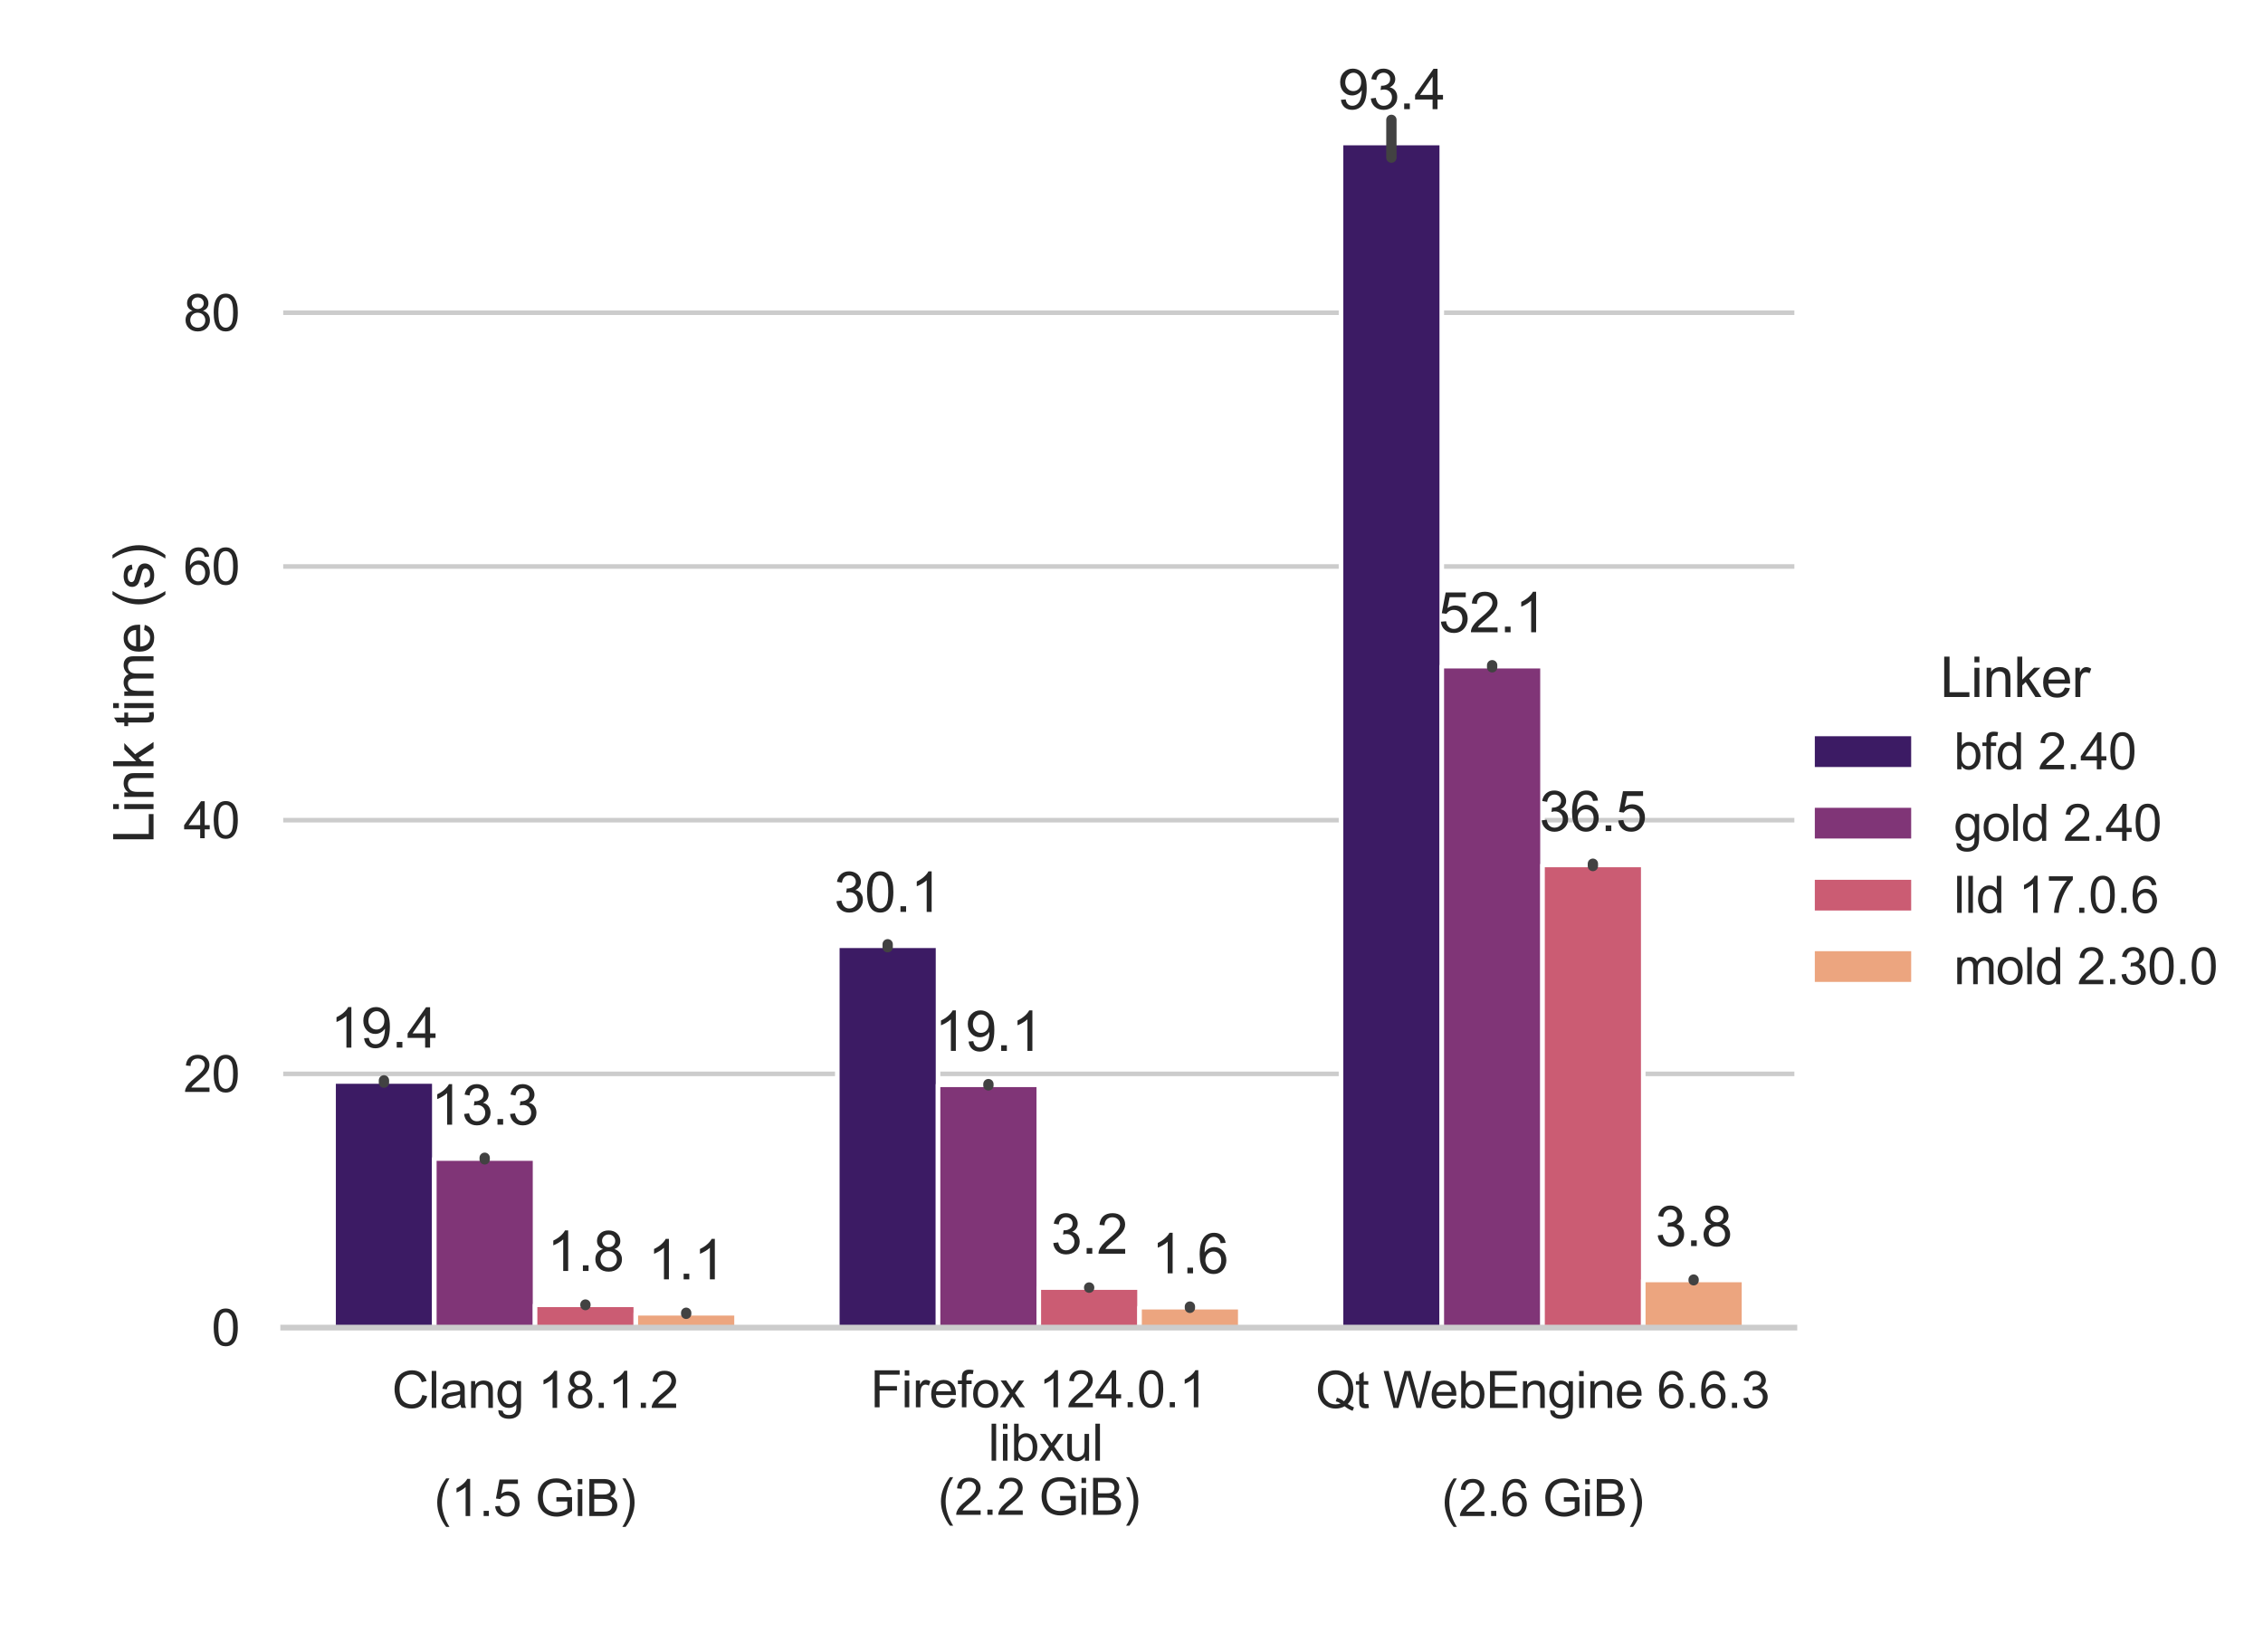<?xml version="1.0" encoding="utf-8" standalone="no"?>
<!DOCTYPE svg PUBLIC "-//W3C//DTD SVG 1.1//EN"
  "http://www.w3.org/Graphics/SVG/1.1/DTD/svg11.dtd">
<svg xmlns:xlink="http://www.w3.org/1999/xlink" width="493.2pt" height="360pt" viewBox="0 0 493.2 360" xmlns="http://www.w3.org/2000/svg" version="1.1">
 <defs>
  <style type="text/css">*{stroke-linejoin: round; stroke-linecap: butt}</style>
 </defs>
 <g id="figure_1">
  <g id="patch_1">
   <path d="M 0 360 
L 493.2 360 
L 493.2 0 
L 0 0 
z
" style="fill: #ffffff"/>
  </g>
  <g id="axes_1">
   <g id="patch_2">
    <path d="M 61.72 289.332 
L 391.068 289.332 
L 391.068 12.96 
L 61.72 12.96 
z
" style="fill: #ffffff"/>
   </g>
   <g id="matplotlib.axis_1">
    <g id="xtick_1">
     <g id="text_1">
      <!-- Clang 18.1.2 -->
      <g style="fill: #262626" transform="translate(85.424 306.84) scale(0.11 -0.11)">
       <defs>
        <path id="ArialMT-43" d="M 3763 1606 
L 4369 1453 
Q 4178 706 3683 314 
Q 3188 -78 2472 -78 
Q 1731 -78 1267 223 
Q 803 525 561 1097 
Q 319 1669 319 2325 
Q 319 3041 592 3573 
Q 866 4106 1370 4382 
Q 1875 4659 2481 4659 
Q 3169 4659 3637 4309 
Q 4106 3959 4291 3325 
L 3694 3184 
Q 3534 3684 3231 3912 
Q 2928 4141 2469 4141 
Q 1941 4141 1586 3887 
Q 1231 3634 1087 3207 
Q 944 2781 944 2328 
Q 944 1744 1114 1308 
Q 1284 872 1643 656 
Q 2003 441 2422 441 
Q 2931 441 3284 734 
Q 3638 1028 3763 1606 
z
" transform="scale(0.016)"/>
        <path id="ArialMT-6c" d="M 409 0 
L 409 4581 
L 972 4581 
L 972 0 
L 409 0 
z
" transform="scale(0.016)"/>
        <path id="ArialMT-61" d="M 2588 409 
Q 2275 144 1986 34 
Q 1697 -75 1366 -75 
Q 819 -75 525 192 
Q 231 459 231 875 
Q 231 1119 342 1320 
Q 453 1522 633 1644 
Q 813 1766 1038 1828 
Q 1203 1872 1538 1913 
Q 2219 1994 2541 2106 
Q 2544 2222 2544 2253 
Q 2544 2597 2384 2738 
Q 2169 2928 1744 2928 
Q 1347 2928 1158 2789 
Q 969 2650 878 2297 
L 328 2372 
Q 403 2725 575 2942 
Q 747 3159 1072 3276 
Q 1397 3394 1825 3394 
Q 2250 3394 2515 3294 
Q 2781 3194 2906 3042 
Q 3031 2891 3081 2659 
Q 3109 2516 3109 2141 
L 3109 1391 
Q 3109 606 3145 398 
Q 3181 191 3288 0 
L 2700 0 
Q 2613 175 2588 409 
z
M 2541 1666 
Q 2234 1541 1622 1453 
Q 1275 1403 1131 1340 
Q 988 1278 909 1158 
Q 831 1038 831 891 
Q 831 666 1001 516 
Q 1172 366 1500 366 
Q 1825 366 2078 508 
Q 2331 650 2450 897 
Q 2541 1088 2541 1459 
L 2541 1666 
z
" transform="scale(0.016)"/>
        <path id="ArialMT-6e" d="M 422 0 
L 422 3319 
L 928 3319 
L 928 2847 
Q 1294 3394 1984 3394 
Q 2284 3394 2536 3286 
Q 2788 3178 2913 3003 
Q 3038 2828 3088 2588 
Q 3119 2431 3119 2041 
L 3119 0 
L 2556 0 
L 2556 2019 
Q 2556 2363 2490 2533 
Q 2425 2703 2258 2804 
Q 2091 2906 1866 2906 
Q 1506 2906 1245 2678 
Q 984 2450 984 1813 
L 984 0 
L 422 0 
z
" transform="scale(0.016)"/>
        <path id="ArialMT-67" d="M 319 -275 
L 866 -356 
Q 900 -609 1056 -725 
Q 1266 -881 1628 -881 
Q 2019 -881 2231 -725 
Q 2444 -569 2519 -288 
Q 2563 -116 2559 434 
Q 2191 0 1641 0 
Q 956 0 581 494 
Q 206 988 206 1678 
Q 206 2153 378 2554 
Q 550 2956 876 3175 
Q 1203 3394 1644 3394 
Q 2231 3394 2613 2919 
L 2613 3319 
L 3131 3319 
L 3131 450 
Q 3131 -325 2973 -648 
Q 2816 -972 2473 -1159 
Q 2131 -1347 1631 -1347 
Q 1038 -1347 672 -1080 
Q 306 -813 319 -275 
z
M 784 1719 
Q 784 1066 1043 766 
Q 1303 466 1694 466 
Q 2081 466 2343 764 
Q 2606 1063 2606 1700 
Q 2606 2309 2336 2618 
Q 2066 2928 1684 2928 
Q 1309 2928 1046 2623 
Q 784 2319 784 1719 
z
" transform="scale(0.016)"/>
        <path id="ArialMT-20" transform="scale(0.016)"/>
        <path id="ArialMT-31" d="M 2384 0 
L 1822 0 
L 1822 3584 
Q 1619 3391 1289 3197 
Q 959 3003 697 2906 
L 697 3450 
Q 1169 3672 1522 3987 
Q 1875 4303 2022 4600 
L 2384 4600 
L 2384 0 
z
" transform="scale(0.016)"/>
        <path id="ArialMT-38" d="M 1131 2484 
Q 781 2613 612 2850 
Q 444 3088 444 3419 
Q 444 3919 803 4259 
Q 1163 4600 1759 4600 
Q 2359 4600 2725 4251 
Q 3091 3903 3091 3403 
Q 3091 3084 2923 2848 
Q 2756 2613 2416 2484 
Q 2838 2347 3058 2040 
Q 3278 1734 3278 1309 
Q 3278 722 2862 322 
Q 2447 -78 1769 -78 
Q 1091 -78 675 323 
Q 259 725 259 1325 
Q 259 1772 486 2073 
Q 713 2375 1131 2484 
z
M 1019 3438 
Q 1019 3113 1228 2906 
Q 1438 2700 1772 2700 
Q 2097 2700 2305 2904 
Q 2513 3109 2513 3406 
Q 2513 3716 2298 3927 
Q 2084 4138 1766 4138 
Q 1444 4138 1231 3931 
Q 1019 3725 1019 3438 
z
M 838 1322 
Q 838 1081 952 856 
Q 1066 631 1291 507 
Q 1516 384 1775 384 
Q 2178 384 2440 643 
Q 2703 903 2703 1303 
Q 2703 1709 2433 1975 
Q 2163 2241 1756 2241 
Q 1359 2241 1098 1978 
Q 838 1716 838 1322 
z
" transform="scale(0.016)"/>
        <path id="ArialMT-2e" d="M 581 0 
L 581 641 
L 1222 641 
L 1222 0 
L 581 0 
z
" transform="scale(0.016)"/>
        <path id="ArialMT-32" d="M 3222 541 
L 3222 0 
L 194 0 
Q 188 203 259 391 
Q 375 700 629 1000 
Q 884 1300 1366 1694 
Q 2113 2306 2375 2664 
Q 2638 3022 2638 3341 
Q 2638 3675 2398 3904 
Q 2159 4134 1775 4134 
Q 1369 4134 1125 3890 
Q 881 3647 878 3216 
L 300 3275 
Q 359 3922 746 4261 
Q 1134 4600 1788 4600 
Q 2447 4600 2831 4234 
Q 3216 3869 3216 3328 
Q 3216 3053 3103 2787 
Q 2991 2522 2730 2228 
Q 2469 1934 1863 1422 
Q 1356 997 1212 845 
Q 1069 694 975 541 
L 3222 541 
z
" transform="scale(0.016)"/>
       </defs>
       <use xlink:href="#ArialMT-43"/>
       <use xlink:href="#ArialMT-6c" x="72.217"/>
       <use xlink:href="#ArialMT-61" x="94.434"/>
       <use xlink:href="#ArialMT-6e" x="150.049"/>
       <use xlink:href="#ArialMT-67" x="205.664"/>
       <use xlink:href="#ArialMT-20" x="261.279"/>
       <use xlink:href="#ArialMT-31" x="289.062"/>
       <use xlink:href="#ArialMT-38" x="344.678"/>
       <use xlink:href="#ArialMT-2e" x="400.293"/>
       <use xlink:href="#ArialMT-31" x="428.076"/>
       <use xlink:href="#ArialMT-2e" x="483.691"/>
       <use xlink:href="#ArialMT-32" x="511.475"/>
      </g>
      <!--  -->
      <g style="fill: #262626" transform="translate(116.611 318.603) scale(0.11 -0.11)"/>
      <!-- (1.5 GiB) -->
      <g style="fill: #262626" transform="translate(94.607 330.399) scale(0.11 -0.11)">
       <defs>
        <path id="ArialMT-28" d="M 1497 -1347 
Q 1031 -759 709 28 
Q 388 816 388 1659 
Q 388 2403 628 3084 
Q 909 3875 1497 4659 
L 1900 4659 
Q 1522 4009 1400 3731 
Q 1209 3300 1100 2831 
Q 966 2247 966 1656 
Q 966 153 1900 -1347 
L 1497 -1347 
z
" transform="scale(0.016)"/>
        <path id="ArialMT-35" d="M 266 1200 
L 856 1250 
Q 922 819 1161 601 
Q 1400 384 1738 384 
Q 2144 384 2425 690 
Q 2706 997 2706 1503 
Q 2706 1984 2436 2262 
Q 2166 2541 1728 2541 
Q 1456 2541 1237 2417 
Q 1019 2294 894 2097 
L 366 2166 
L 809 4519 
L 3088 4519 
L 3088 3981 
L 1259 3981 
L 1013 2750 
Q 1425 3038 1878 3038 
Q 2478 3038 2890 2622 
Q 3303 2206 3303 1553 
Q 3303 931 2941 478 
Q 2500 -78 1738 -78 
Q 1113 -78 717 272 
Q 322 622 266 1200 
z
" transform="scale(0.016)"/>
        <path id="ArialMT-47" d="M 2638 1797 
L 2638 2334 
L 4578 2338 
L 4578 638 
Q 4131 281 3656 101 
Q 3181 -78 2681 -78 
Q 2006 -78 1454 211 
Q 903 500 622 1047 
Q 341 1594 341 2269 
Q 341 2938 620 3517 
Q 900 4097 1425 4378 
Q 1950 4659 2634 4659 
Q 3131 4659 3532 4498 
Q 3934 4338 4162 4050 
Q 4391 3763 4509 3300 
L 3963 3150 
Q 3859 3500 3706 3700 
Q 3553 3900 3268 4020 
Q 2984 4141 2638 4141 
Q 2222 4141 1919 4014 
Q 1616 3888 1430 3681 
Q 1244 3475 1141 3228 
Q 966 2803 966 2306 
Q 966 1694 1177 1281 
Q 1388 869 1791 669 
Q 2194 469 2647 469 
Q 3041 469 3416 620 
Q 3791 772 3984 944 
L 3984 1797 
L 2638 1797 
z
" transform="scale(0.016)"/>
        <path id="ArialMT-69" d="M 425 3934 
L 425 4581 
L 988 4581 
L 988 3934 
L 425 3934 
z
M 425 0 
L 425 3319 
L 988 3319 
L 988 0 
L 425 0 
z
" transform="scale(0.016)"/>
        <path id="ArialMT-42" d="M 469 0 
L 469 4581 
L 2188 4581 
Q 2713 4581 3030 4442 
Q 3347 4303 3526 4014 
Q 3706 3725 3706 3409 
Q 3706 3116 3547 2856 
Q 3388 2597 3066 2438 
Q 3481 2316 3704 2022 
Q 3928 1728 3928 1328 
Q 3928 1006 3792 729 
Q 3656 453 3456 303 
Q 3256 153 2954 76 
Q 2653 0 2216 0 
L 469 0 
z
M 1075 2656 
L 2066 2656 
Q 2469 2656 2644 2709 
Q 2875 2778 2992 2937 
Q 3109 3097 3109 3338 
Q 3109 3566 3000 3739 
Q 2891 3913 2687 3977 
Q 2484 4041 1991 4041 
L 1075 4041 
L 1075 2656 
z
M 1075 541 
L 2216 541 
Q 2509 541 2628 563 
Q 2838 600 2978 687 
Q 3119 775 3209 942 
Q 3300 1109 3300 1328 
Q 3300 1584 3169 1773 
Q 3038 1963 2805 2039 
Q 2572 2116 2134 2116 
L 1075 2116 
L 1075 541 
z
" transform="scale(0.016)"/>
        <path id="ArialMT-29" d="M 791 -1347 
L 388 -1347 
Q 1322 153 1322 1656 
Q 1322 2244 1188 2822 
Q 1081 3291 891 3722 
Q 769 4003 388 4659 
L 791 4659 
Q 1378 3875 1659 3084 
Q 1900 2403 1900 1659 
Q 1900 816 1576 28 
Q 1253 -759 791 -1347 
z
" transform="scale(0.016)"/>
       </defs>
       <use xlink:href="#ArialMT-28"/>
       <use xlink:href="#ArialMT-31" x="33.301"/>
       <use xlink:href="#ArialMT-2e" x="88.916"/>
       <use xlink:href="#ArialMT-35" x="116.699"/>
       <use xlink:href="#ArialMT-20" x="172.314"/>
       <use xlink:href="#ArialMT-47" x="200.098"/>
       <use xlink:href="#ArialMT-69" x="277.881"/>
       <use xlink:href="#ArialMT-42" x="300.098"/>
       <use xlink:href="#ArialMT-29" x="366.797"/>
      </g>
     </g>
    </g>
    <g id="xtick_2">
     <g id="text_2">
      <!-- Firefox 124.0.1 -->
      <g style="fill: #262626" transform="translate(189.71 306.706) scale(0.11 -0.11)">
       <defs>
        <path id="ArialMT-46" d="M 525 0 
L 525 4581 
L 3616 4581 
L 3616 4041 
L 1131 4041 
L 1131 2622 
L 3281 2622 
L 3281 2081 
L 1131 2081 
L 1131 0 
L 525 0 
z
" transform="scale(0.016)"/>
        <path id="ArialMT-72" d="M 416 0 
L 416 3319 
L 922 3319 
L 922 2816 
Q 1116 3169 1280 3281 
Q 1444 3394 1641 3394 
Q 1925 3394 2219 3213 
L 2025 2691 
Q 1819 2813 1613 2813 
Q 1428 2813 1281 2702 
Q 1134 2591 1072 2394 
Q 978 2094 978 1738 
L 978 0 
L 416 0 
z
" transform="scale(0.016)"/>
        <path id="ArialMT-65" d="M 2694 1069 
L 3275 997 
Q 3138 488 2766 206 
Q 2394 -75 1816 -75 
Q 1088 -75 661 373 
Q 234 822 234 1631 
Q 234 2469 665 2931 
Q 1097 3394 1784 3394 
Q 2450 3394 2872 2941 
Q 3294 2488 3294 1666 
Q 3294 1616 3291 1516 
L 816 1516 
Q 847 969 1125 678 
Q 1403 388 1819 388 
Q 2128 388 2347 550 
Q 2566 713 2694 1069 
z
M 847 1978 
L 2700 1978 
Q 2663 2397 2488 2606 
Q 2219 2931 1791 2931 
Q 1403 2931 1139 2672 
Q 875 2413 847 1978 
z
" transform="scale(0.016)"/>
        <path id="ArialMT-66" d="M 556 0 
L 556 2881 
L 59 2881 
L 59 3319 
L 556 3319 
L 556 3672 
Q 556 4006 616 4169 
Q 697 4388 901 4523 
Q 1106 4659 1475 4659 
Q 1713 4659 2000 4603 
L 1916 4113 
Q 1741 4144 1584 4144 
Q 1328 4144 1222 4034 
Q 1116 3925 1116 3625 
L 1116 3319 
L 1763 3319 
L 1763 2881 
L 1116 2881 
L 1116 0 
L 556 0 
z
" transform="scale(0.016)"/>
        <path id="ArialMT-6f" d="M 213 1659 
Q 213 2581 725 3025 
Q 1153 3394 1769 3394 
Q 2453 3394 2887 2945 
Q 3322 2497 3322 1706 
Q 3322 1066 3130 698 
Q 2938 331 2570 128 
Q 2203 -75 1769 -75 
Q 1072 -75 642 372 
Q 213 819 213 1659 
z
M 791 1659 
Q 791 1022 1069 705 
Q 1347 388 1769 388 
Q 2188 388 2466 706 
Q 2744 1025 2744 1678 
Q 2744 2294 2464 2611 
Q 2184 2928 1769 2928 
Q 1347 2928 1069 2612 
Q 791 2297 791 1659 
z
" transform="scale(0.016)"/>
        <path id="ArialMT-78" d="M 47 0 
L 1259 1725 
L 138 3319 
L 841 3319 
L 1350 2541 
Q 1494 2319 1581 2169 
Q 1719 2375 1834 2534 
L 2394 3319 
L 3066 3319 
L 1919 1756 
L 3153 0 
L 2463 0 
L 1781 1031 
L 1600 1309 
L 728 0 
L 47 0 
z
" transform="scale(0.016)"/>
        <path id="ArialMT-34" d="M 2069 0 
L 2069 1097 
L 81 1097 
L 81 1613 
L 2172 4581 
L 2631 4581 
L 2631 1613 
L 3250 1613 
L 3250 1097 
L 2631 1097 
L 2631 0 
L 2069 0 
z
M 2069 1613 
L 2069 3678 
L 634 1613 
L 2069 1613 
z
" transform="scale(0.016)"/>
        <path id="ArialMT-30" d="M 266 2259 
Q 266 3072 433 3567 
Q 600 4063 929 4331 
Q 1259 4600 1759 4600 
Q 2128 4600 2406 4451 
Q 2684 4303 2865 4023 
Q 3047 3744 3150 3342 
Q 3253 2941 3253 2259 
Q 3253 1453 3087 958 
Q 2922 463 2592 192 
Q 2263 -78 1759 -78 
Q 1097 -78 719 397 
Q 266 969 266 2259 
z
M 844 2259 
Q 844 1131 1108 757 
Q 1372 384 1759 384 
Q 2147 384 2411 759 
Q 2675 1134 2675 2259 
Q 2675 3391 2411 3762 
Q 2147 4134 1753 4134 
Q 1366 4134 1134 3806 
Q 844 3388 844 2259 
z
" transform="scale(0.016)"/>
       </defs>
       <use xlink:href="#ArialMT-46"/>
       <use xlink:href="#ArialMT-69" x="61.084"/>
       <use xlink:href="#ArialMT-72" x="83.301"/>
       <use xlink:href="#ArialMT-65" x="116.602"/>
       <use xlink:href="#ArialMT-66" x="172.217"/>
       <use xlink:href="#ArialMT-6f" x="200"/>
       <use xlink:href="#ArialMT-78" x="255.615"/>
       <use xlink:href="#ArialMT-20" x="305.615"/>
       <use xlink:href="#ArialMT-31" x="333.398"/>
       <use xlink:href="#ArialMT-32" x="389.014"/>
       <use xlink:href="#ArialMT-34" x="444.629"/>
       <use xlink:href="#ArialMT-2e" x="500.244"/>
       <use xlink:href="#ArialMT-30" x="528.027"/>
       <use xlink:href="#ArialMT-2e" x="583.643"/>
       <use xlink:href="#ArialMT-31" x="611.426"/>
      </g>
      <!--  libxul -->
      <g style="fill: #262626" transform="translate(212.333 318.34) scale(0.11 -0.11)">
       <defs>
        <path id="ArialMT-62" d="M 941 0 
L 419 0 
L 419 4581 
L 981 4581 
L 981 2947 
Q 1338 3394 1891 3394 
Q 2197 3394 2470 3270 
Q 2744 3147 2920 2923 
Q 3097 2700 3197 2384 
Q 3297 2069 3297 1709 
Q 3297 856 2875 390 
Q 2453 -75 1863 -75 
Q 1275 -75 941 416 
L 941 0 
z
M 934 1684 
Q 934 1088 1097 822 
Q 1363 388 1816 388 
Q 2184 388 2453 708 
Q 2722 1028 2722 1663 
Q 2722 2313 2464 2622 
Q 2206 2931 1841 2931 
Q 1472 2931 1203 2611 
Q 934 2291 934 1684 
z
" transform="scale(0.016)"/>
        <path id="ArialMT-75" d="M 2597 0 
L 2597 488 
Q 2209 -75 1544 -75 
Q 1250 -75 995 37 
Q 741 150 617 320 
Q 494 491 444 738 
Q 409 903 409 1263 
L 409 3319 
L 972 3319 
L 972 1478 
Q 972 1038 1006 884 
Q 1059 663 1231 536 
Q 1403 409 1656 409 
Q 1909 409 2131 539 
Q 2353 669 2445 892 
Q 2538 1116 2538 1541 
L 2538 3319 
L 3100 3319 
L 3100 0 
L 2597 0 
z
" transform="scale(0.016)"/>
       </defs>
       <use xlink:href="#ArialMT-20"/>
       <use xlink:href="#ArialMT-6c" x="27.783"/>
       <use xlink:href="#ArialMT-69" x="50"/>
       <use xlink:href="#ArialMT-62" x="72.217"/>
       <use xlink:href="#ArialMT-78" x="127.832"/>
       <use xlink:href="#ArialMT-75" x="177.832"/>
       <use xlink:href="#ArialMT-6c" x="233.447"/>
      </g>
      <!-- (2.2 GiB) -->
      <g style="fill: #262626" transform="translate(204.39 330.136) scale(0.11 -0.11)">
       <use xlink:href="#ArialMT-28"/>
       <use xlink:href="#ArialMT-32" x="33.301"/>
       <use xlink:href="#ArialMT-2e" x="88.916"/>
       <use xlink:href="#ArialMT-32" x="116.699"/>
       <use xlink:href="#ArialMT-20" x="172.314"/>
       <use xlink:href="#ArialMT-47" x="200.098"/>
       <use xlink:href="#ArialMT-69" x="277.881"/>
       <use xlink:href="#ArialMT-42" x="300.098"/>
       <use xlink:href="#ArialMT-29" x="366.797"/>
      </g>
     </g>
    </g>
    <g id="xtick_3">
     <g id="text_3">
      <!-- Qt WebEngine 6.6.3 -->
      <g style="fill: #262626" transform="translate(286.746 306.847) scale(0.11 -0.11)">
       <defs>
        <path id="ArialMT-51" d="M 3966 491 
Q 4388 200 4744 66 
L 4566 -356 
Q 4072 -178 3581 206 
Q 3072 -78 2456 -78 
Q 1834 -78 1328 222 
Q 822 522 548 1065 
Q 275 1609 275 2291 
Q 275 2969 550 3525 
Q 825 4081 1333 4372 
Q 1841 4663 2469 4663 
Q 3103 4663 3612 4361 
Q 4122 4059 4389 3517 
Q 4656 2975 4656 2294 
Q 4656 1728 4484 1276 
Q 4313 825 3966 491 
z
M 2631 1266 
Q 3156 1119 3497 828 
Q 4031 1316 4031 2294 
Q 4031 2850 3842 3265 
Q 3653 3681 3289 3911 
Q 2925 4141 2472 4141 
Q 1794 4141 1347 3677 
Q 900 3213 900 2291 
Q 900 1397 1342 919 
Q 1784 441 2472 441 
Q 2797 441 3084 563 
Q 2800 747 2484 825 
L 2631 1266 
z
" transform="scale(0.016)"/>
        <path id="ArialMT-74" d="M 1650 503 
L 1731 6 
Q 1494 -44 1306 -44 
Q 1000 -44 831 53 
Q 663 150 594 308 
Q 525 466 525 972 
L 525 2881 
L 113 2881 
L 113 3319 
L 525 3319 
L 525 4141 
L 1084 4478 
L 1084 3319 
L 1650 3319 
L 1650 2881 
L 1084 2881 
L 1084 941 
Q 1084 700 1114 631 
Q 1144 563 1211 522 
Q 1278 481 1403 481 
Q 1497 481 1650 503 
z
" transform="scale(0.016)"/>
        <path id="ArialMT-57" d="M 1294 0 
L 78 4581 
L 700 4581 
L 1397 1578 
Q 1509 1106 1591 641 
Q 1766 1375 1797 1488 
L 2669 4581 
L 3400 4581 
L 4056 2263 
Q 4303 1400 4413 641 
Q 4500 1075 4641 1638 
L 5359 4581 
L 5969 4581 
L 4713 0 
L 4128 0 
L 3163 3491 
Q 3041 3928 3019 4028 
Q 2947 3713 2884 3491 
L 1913 0 
L 1294 0 
z
" transform="scale(0.016)"/>
        <path id="ArialMT-45" d="M 506 0 
L 506 4581 
L 3819 4581 
L 3819 4041 
L 1113 4041 
L 1113 2638 
L 3647 2638 
L 3647 2100 
L 1113 2100 
L 1113 541 
L 3925 541 
L 3925 0 
L 506 0 
z
" transform="scale(0.016)"/>
        <path id="ArialMT-36" d="M 3184 3459 
L 2625 3416 
Q 2550 3747 2413 3897 
Q 2184 4138 1850 4138 
Q 1581 4138 1378 3988 
Q 1113 3794 959 3422 
Q 806 3050 800 2363 
Q 1003 2672 1297 2822 
Q 1591 2972 1913 2972 
Q 2475 2972 2870 2558 
Q 3266 2144 3266 1488 
Q 3266 1056 3080 686 
Q 2894 316 2569 119 
Q 2244 -78 1831 -78 
Q 1128 -78 684 439 
Q 241 956 241 2144 
Q 241 3472 731 4075 
Q 1159 4600 1884 4600 
Q 2425 4600 2770 4297 
Q 3116 3994 3184 3459 
z
M 888 1484 
Q 888 1194 1011 928 
Q 1134 663 1356 523 
Q 1578 384 1822 384 
Q 2178 384 2434 671 
Q 2691 959 2691 1453 
Q 2691 1928 2437 2201 
Q 2184 2475 1800 2475 
Q 1419 2475 1153 2201 
Q 888 1928 888 1484 
z
" transform="scale(0.016)"/>
        <path id="ArialMT-33" d="M 269 1209 
L 831 1284 
Q 928 806 1161 595 
Q 1394 384 1728 384 
Q 2125 384 2398 659 
Q 2672 934 2672 1341 
Q 2672 1728 2419 1979 
Q 2166 2231 1775 2231 
Q 1616 2231 1378 2169 
L 1441 2663 
Q 1497 2656 1531 2656 
Q 1891 2656 2178 2843 
Q 2466 3031 2466 3422 
Q 2466 3731 2256 3934 
Q 2047 4138 1716 4138 
Q 1388 4138 1169 3931 
Q 950 3725 888 3313 
L 325 3413 
Q 428 3978 793 4289 
Q 1159 4600 1703 4600 
Q 2078 4600 2393 4439 
Q 2709 4278 2876 4000 
Q 3044 3722 3044 3409 
Q 3044 3113 2884 2869 
Q 2725 2625 2413 2481 
Q 2819 2388 3044 2092 
Q 3269 1797 3269 1353 
Q 3269 753 2831 336 
Q 2394 -81 1725 -81 
Q 1122 -81 723 278 
Q 325 638 269 1209 
z
" transform="scale(0.016)"/>
       </defs>
       <use xlink:href="#ArialMT-51"/>
       <use xlink:href="#ArialMT-74" x="77.783"/>
       <use xlink:href="#ArialMT-20" x="105.566"/>
       <use xlink:href="#ArialMT-57" x="133.35"/>
       <use xlink:href="#ArialMT-65" x="225.984"/>
       <use xlink:href="#ArialMT-62" x="281.6"/>
       <use xlink:href="#ArialMT-45" x="337.215"/>
       <use xlink:href="#ArialMT-6e" x="403.914"/>
       <use xlink:href="#ArialMT-67" x="459.529"/>
       <use xlink:href="#ArialMT-69" x="515.145"/>
       <use xlink:href="#ArialMT-6e" x="537.361"/>
       <use xlink:href="#ArialMT-65" x="592.977"/>
       <use xlink:href="#ArialMT-20" x="648.592"/>
       <use xlink:href="#ArialMT-36" x="676.375"/>
       <use xlink:href="#ArialMT-2e" x="731.99"/>
       <use xlink:href="#ArialMT-36" x="759.773"/>
       <use xlink:href="#ArialMT-2e" x="815.389"/>
       <use xlink:href="#ArialMT-33" x="843.172"/>
      </g>
      <!--  -->
      <g style="fill: #262626" transform="translate(336.177 318.61) scale(0.11 -0.11)"/>
      <!-- (2.6 GiB) -->
      <g style="fill: #262626" transform="translate(314.172 330.405) scale(0.11 -0.11)">
       <use xlink:href="#ArialMT-28"/>
       <use xlink:href="#ArialMT-32" x="33.301"/>
       <use xlink:href="#ArialMT-2e" x="88.916"/>
       <use xlink:href="#ArialMT-36" x="116.699"/>
       <use xlink:href="#ArialMT-20" x="172.314"/>
       <use xlink:href="#ArialMT-47" x="200.098"/>
       <use xlink:href="#ArialMT-69" x="277.881"/>
       <use xlink:href="#ArialMT-42" x="300.098"/>
       <use xlink:href="#ArialMT-29" x="366.797"/>
      </g>
     </g>
    </g>
   </g>
   <g id="matplotlib.axis_2">
    <g id="ytick_1">
     <g id="line2d_1">
      <path d="M 61.72 289.332 
L 391.068 289.332 
" clip-path="url(#p3bd2952cbd)" style="fill: none; stroke: #cccccc; stroke-linecap: round"/>
     </g>
     <g id="text_4">
      <!-- 0 -->
      <g style="fill: #262626" transform="translate(46.103 293.269) scale(0.11 -0.11)">
       <use xlink:href="#ArialMT-30"/>
      </g>
     </g>
    </g>
    <g id="ytick_2">
     <g id="line2d_2">
      <path d="M 61.72 234.039 
L 391.068 234.039 
" clip-path="url(#p3bd2952cbd)" style="fill: none; stroke: #cccccc; stroke-linecap: round"/>
     </g>
     <g id="text_5">
      <!-- 20 -->
      <g style="fill: #262626" transform="translate(39.986 237.976) scale(0.11 -0.11)">
       <use xlink:href="#ArialMT-32"/>
       <use xlink:href="#ArialMT-30" x="55.615"/>
      </g>
     </g>
    </g>
    <g id="ytick_3">
     <g id="line2d_3">
      <path d="M 61.72 178.746 
L 391.068 178.746 
" clip-path="url(#p3bd2952cbd)" style="fill: none; stroke: #cccccc; stroke-linecap: round"/>
     </g>
     <g id="text_6">
      <!-- 40 -->
      <g style="fill: #262626" transform="translate(39.986 182.682) scale(0.11 -0.11)">
       <use xlink:href="#ArialMT-34"/>
       <use xlink:href="#ArialMT-30" x="55.615"/>
      </g>
     </g>
    </g>
    <g id="ytick_4">
     <g id="line2d_4">
      <path d="M 61.72 123.453 
L 391.068 123.453 
" clip-path="url(#p3bd2952cbd)" style="fill: none; stroke: #cccccc; stroke-linecap: round"/>
     </g>
     <g id="text_7">
      <!-- 60 -->
      <g style="fill: #262626" transform="translate(39.986 127.389) scale(0.11 -0.11)">
       <use xlink:href="#ArialMT-36"/>
       <use xlink:href="#ArialMT-30" x="55.615"/>
      </g>
     </g>
    </g>
    <g id="ytick_5">
     <g id="line2d_5">
      <path d="M 61.72 68.159 
L 391.068 68.159 
" clip-path="url(#p3bd2952cbd)" style="fill: none; stroke: #cccccc; stroke-linecap: round"/>
     </g>
     <g id="text_8">
      <!-- 80 -->
      <g style="fill: #262626" transform="translate(39.986 72.096) scale(0.11 -0.11)">
       <use xlink:href="#ArialMT-38"/>
       <use xlink:href="#ArialMT-30" x="55.615"/>
      </g>
     </g>
    </g>
    <g id="text_9">
     <!-- Link time (s) -->
     <g style="fill: #262626" transform="translate(33.46 183.816) rotate(-90) scale(0.12 -0.12)">
      <defs>
       <path id="ArialMT-4c" d="M 469 0 
L 469 4581 
L 1075 4581 
L 1075 541 
L 3331 541 
L 3331 0 
L 469 0 
z
" transform="scale(0.016)"/>
       <path id="ArialMT-6b" d="M 425 0 
L 425 4581 
L 988 4581 
L 988 1969 
L 2319 3319 
L 3047 3319 
L 1778 2088 
L 3175 0 
L 2481 0 
L 1384 1697 
L 988 1316 
L 988 0 
L 425 0 
z
" transform="scale(0.016)"/>
       <path id="ArialMT-6d" d="M 422 0 
L 422 3319 
L 925 3319 
L 925 2853 
Q 1081 3097 1340 3245 
Q 1600 3394 1931 3394 
Q 2300 3394 2536 3241 
Q 2772 3088 2869 2813 
Q 3263 3394 3894 3394 
Q 4388 3394 4653 3120 
Q 4919 2847 4919 2278 
L 4919 0 
L 4359 0 
L 4359 2091 
Q 4359 2428 4304 2576 
Q 4250 2725 4106 2815 
Q 3963 2906 3769 2906 
Q 3419 2906 3187 2673 
Q 2956 2441 2956 1928 
L 2956 0 
L 2394 0 
L 2394 2156 
Q 2394 2531 2256 2718 
Q 2119 2906 1806 2906 
Q 1569 2906 1367 2781 
Q 1166 2656 1075 2415 
Q 984 2175 984 1722 
L 984 0 
L 422 0 
z
" transform="scale(0.016)"/>
       <path id="ArialMT-73" d="M 197 991 
L 753 1078 
Q 800 744 1014 566 
Q 1228 388 1613 388 
Q 2000 388 2187 545 
Q 2375 703 2375 916 
Q 2375 1106 2209 1216 
Q 2094 1291 1634 1406 
Q 1016 1563 777 1677 
Q 538 1791 414 1992 
Q 291 2194 291 2438 
Q 291 2659 392 2848 
Q 494 3038 669 3163 
Q 800 3259 1026 3326 
Q 1253 3394 1513 3394 
Q 1903 3394 2198 3281 
Q 2494 3169 2634 2976 
Q 2775 2784 2828 2463 
L 2278 2388 
Q 2241 2644 2061 2787 
Q 1881 2931 1553 2931 
Q 1166 2931 1000 2803 
Q 834 2675 834 2503 
Q 834 2394 903 2306 
Q 972 2216 1119 2156 
Q 1203 2125 1616 2013 
Q 2213 1853 2448 1751 
Q 2684 1650 2818 1456 
Q 2953 1263 2953 975 
Q 2953 694 2789 445 
Q 2625 197 2315 61 
Q 2006 -75 1616 -75 
Q 969 -75 630 194 
Q 291 463 197 991 
z
" transform="scale(0.016)"/>
      </defs>
      <use xlink:href="#ArialMT-4c"/>
      <use xlink:href="#ArialMT-69" x="55.615"/>
      <use xlink:href="#ArialMT-6e" x="77.832"/>
      <use xlink:href="#ArialMT-6b" x="133.447"/>
      <use xlink:href="#ArialMT-20" x="183.447"/>
      <use xlink:href="#ArialMT-74" x="211.23"/>
      <use xlink:href="#ArialMT-69" x="239.014"/>
      <use xlink:href="#ArialMT-6d" x="261.23"/>
      <use xlink:href="#ArialMT-65" x="344.531"/>
      <use xlink:href="#ArialMT-20" x="400.146"/>
      <use xlink:href="#ArialMT-28" x="427.93"/>
      <use xlink:href="#ArialMT-73" x="461.23"/>
      <use xlink:href="#ArialMT-29" x="511.23"/>
     </g>
    </g>
   </g>
   <g id="patch_3">
    <path d="M 72.698 289.332 
L 94.655 289.332 
L 94.655 235.698 
L 72.698 235.698 
z
" clip-path="url(#p3bd2952cbd)" style="fill: #3c1b64; stroke: #ffffff; stroke-linejoin: miter"/>
   </g>
   <g id="patch_4">
    <path d="M 182.481 289.332 
L 204.437 289.332 
L 204.437 206.119 
L 182.481 206.119 
z
" clip-path="url(#p3bd2952cbd)" style="fill: #3c1b64; stroke: #ffffff; stroke-linejoin: miter"/>
   </g>
   <g id="patch_5">
    <path d="M 292.264 289.332 
L 314.22 289.332 
L 314.22 31.174 
L 292.264 31.174 
z
" clip-path="url(#p3bd2952cbd)" style="fill: #3c1b64; stroke: #ffffff; stroke-linejoin: miter"/>
   </g>
   <g id="patch_6">
    <path d="M 94.655 289.332 
L 116.611 289.332 
L 116.611 252.493 
L 94.655 252.493 
z
" clip-path="url(#p3bd2952cbd)" style="fill: #803577; stroke: #ffffff; stroke-linejoin: miter"/>
   </g>
   <g id="patch_7">
    <path d="M 204.437 289.332 
L 226.394 289.332 
L 226.394 236.419 
L 204.437 236.419 
z
" clip-path="url(#p3bd2952cbd)" style="fill: #803577; stroke: #ffffff; stroke-linejoin: miter"/>
   </g>
   <g id="patch_8">
    <path d="M 314.22 289.332 
L 336.177 289.332 
L 336.177 145.183 
L 314.22 145.183 
z
" clip-path="url(#p3bd2952cbd)" style="fill: #803577; stroke: #ffffff; stroke-linejoin: miter"/>
   </g>
   <g id="patch_9">
    <path d="M 116.611 289.332 
L 138.568 289.332 
L 138.568 284.378 
L 116.611 284.378 
z
" clip-path="url(#p3bd2952cbd)" style="fill: #cb5c73; stroke: #ffffff; stroke-linejoin: miter"/>
   </g>
   <g id="patch_10">
    <path d="M 226.394 289.332 
L 248.351 289.332 
L 248.351 280.615 
L 226.394 280.615 
z
" clip-path="url(#p3bd2952cbd)" style="fill: #cb5c73; stroke: #ffffff; stroke-linejoin: miter"/>
   </g>
   <g id="patch_11">
    <path d="M 336.177 289.332 
L 358.133 289.332 
L 358.133 188.502 
L 336.177 188.502 
z
" clip-path="url(#p3bd2952cbd)" style="fill: #cb5c73; stroke: #ffffff; stroke-linejoin: miter"/>
   </g>
   <g id="patch_12">
    <path d="M 138.568 289.332 
L 160.524 289.332 
L 160.524 286.211 
L 138.568 286.211 
z
" clip-path="url(#p3bd2952cbd)" style="fill: #eca57f; stroke: #ffffff; stroke-linejoin: miter"/>
   </g>
   <g id="patch_13">
    <path d="M 248.351 289.332 
L 270.307 289.332 
L 270.307 284.889 
L 248.351 284.889 
z
" clip-path="url(#p3bd2952cbd)" style="fill: #eca57f; stroke: #ffffff; stroke-linejoin: miter"/>
   </g>
   <g id="patch_14">
    <path d="M 358.133 289.332 
L 380.09 289.332 
L 380.09 278.951 
L 358.133 278.951 
z
" clip-path="url(#p3bd2952cbd)" style="fill: #eca57f; stroke: #ffffff; stroke-linejoin: miter"/>
   </g>
   <g id="patch_15">
    <path d="M 116.611 289.332 
L 116.611 289.332 
L 116.611 289.332 
L 116.611 289.332 
z
" clip-path="url(#p3bd2952cbd)" style="fill: #3c1b64; stroke: #ffffff; stroke-linejoin: miter"/>
   </g>
   <g id="patch_16">
    <path d="M 116.611 289.332 
L 116.611 289.332 
L 116.611 289.332 
L 116.611 289.332 
z
" clip-path="url(#p3bd2952cbd)" style="fill: #803577; stroke: #ffffff; stroke-linejoin: miter"/>
   </g>
   <g id="patch_17">
    <path d="M 116.611 289.332 
L 116.611 289.332 
L 116.611 289.332 
L 116.611 289.332 
z
" clip-path="url(#p3bd2952cbd)" style="fill: #cb5c73; stroke: #ffffff; stroke-linejoin: miter"/>
   </g>
   <g id="patch_18">
    <path d="M 116.611 289.332 
L 116.611 289.332 
L 116.611 289.332 
L 116.611 289.332 
z
" clip-path="url(#p3bd2952cbd)" style="fill: #eca57f; stroke: #ffffff; stroke-linejoin: miter"/>
   </g>
   <g id="line2d_6">
    <path d="M 83.677 235.949 
L 83.677 235.452 
" clip-path="url(#p3bd2952cbd)" style="fill: none; stroke: #424242; stroke-width: 2.25; stroke-linecap: round"/>
   </g>
   <g id="line2d_7">
    <path d="M 193.459 206.434 
L 193.459 205.792 
" clip-path="url(#p3bd2952cbd)" style="fill: none; stroke: #424242; stroke-width: 2.25; stroke-linecap: round"/>
   </g>
   <g id="line2d_8">
    <path d="M 303.242 34.356 
L 303.242 26.121 
" clip-path="url(#p3bd2952cbd)" style="fill: none; stroke: #424242; stroke-width: 2.25; stroke-linecap: round"/>
   </g>
   <g id="line2d_9">
    <path d="M 105.633 252.678 
L 105.633 252.321 
" clip-path="url(#p3bd2952cbd)" style="fill: none; stroke: #424242; stroke-width: 2.25; stroke-linecap: round"/>
   </g>
   <g id="line2d_10">
    <path d="M 215.416 236.546 
L 215.416 236.27 
" clip-path="url(#p3bd2952cbd)" style="fill: none; stroke: #424242; stroke-width: 2.25; stroke-linecap: round"/>
   </g>
   <g id="line2d_11">
    <path d="M 325.198 145.434 
L 325.198 144.978 
" clip-path="url(#p3bd2952cbd)" style="fill: none; stroke: #424242; stroke-width: 2.25; stroke-linecap: round"/>
   </g>
   <g id="line2d_12">
    <path d="M 127.59 284.425 
L 127.59 284.311 
" clip-path="url(#p3bd2952cbd)" style="fill: none; stroke: #424242; stroke-width: 2.25; stroke-linecap: round"/>
   </g>
   <g id="line2d_13">
    <path d="M 237.372 280.634 
L 237.372 280.596 
" clip-path="url(#p3bd2952cbd)" style="fill: none; stroke: #424242; stroke-width: 2.25; stroke-linecap: round"/>
   </g>
   <g id="line2d_14">
    <path d="M 347.155 188.74 
L 347.155 188.237 
" clip-path="url(#p3bd2952cbd)" style="fill: none; stroke: #424242; stroke-width: 2.25; stroke-linecap: round"/>
   </g>
   <g id="line2d_15">
    <path d="M 149.546 286.33 
L 149.546 286.103 
" clip-path="url(#p3bd2952cbd)" style="fill: none; stroke: #424242; stroke-width: 2.25; stroke-linecap: round"/>
   </g>
   <g id="line2d_16">
    <path d="M 259.329 285.027 
L 259.329 284.756 
" clip-path="url(#p3bd2952cbd)" style="fill: none; stroke: #424242; stroke-width: 2.25; stroke-linecap: round"/>
   </g>
   <g id="line2d_17">
    <path d="M 369.111 279.025 
L 369.111 278.87 
" clip-path="url(#p3bd2952cbd)" style="fill: none; stroke: #424242; stroke-width: 2.25; stroke-linecap: round"/>
   </g>
   <g id="patch_19">
    <path d="M 61.72 289.332 
L 391.068 289.332 
" style="fill: none; stroke: #cccccc; stroke-width: 1.25; stroke-linejoin: miter; stroke-linecap: square"/>
   </g>
   <g id="text_10">
    <!-- 19.4 -->
    <g style="fill: #262626" transform="translate(72 228.313) scale(0.12 -0.12)">
     <defs>
      <path id="ArialMT-39" d="M 350 1059 
L 891 1109 
Q 959 728 1153 556 
Q 1347 384 1650 384 
Q 1909 384 2104 503 
Q 2300 622 2425 820 
Q 2550 1019 2634 1356 
Q 2719 1694 2719 2044 
Q 2719 2081 2716 2156 
Q 2547 1888 2255 1720 
Q 1963 1553 1622 1553 
Q 1053 1553 659 1965 
Q 266 2378 266 3053 
Q 266 3750 677 4175 
Q 1088 4600 1706 4600 
Q 2153 4600 2523 4359 
Q 2894 4119 3086 3673 
Q 3278 3228 3278 2384 
Q 3278 1506 3087 986 
Q 2897 466 2520 194 
Q 2144 -78 1638 -78 
Q 1100 -78 759 220 
Q 419 519 350 1059 
z
M 2653 3081 
Q 2653 3566 2395 3850 
Q 2138 4134 1775 4134 
Q 1400 4134 1122 3828 
Q 844 3522 844 3034 
Q 844 2597 1108 2323 
Q 1372 2050 1759 2050 
Q 2150 2050 2401 2323 
Q 2653 2597 2653 3081 
z
" transform="scale(0.016)"/>
     </defs>
     <use xlink:href="#ArialMT-31"/>
     <use xlink:href="#ArialMT-39" x="55.615"/>
     <use xlink:href="#ArialMT-2e" x="111.23"/>
     <use xlink:href="#ArialMT-34" x="139.014"/>
    </g>
   </g>
   <g id="text_11">
    <!-- 30.1 -->
    <g style="fill: #262626" transform="translate(181.783 198.734) scale(0.12 -0.12)">
     <use xlink:href="#ArialMT-33"/>
     <use xlink:href="#ArialMT-30" x="55.615"/>
     <use xlink:href="#ArialMT-2e" x="111.23"/>
     <use xlink:href="#ArialMT-31" x="139.014"/>
    </g>
   </g>
   <g id="text_12">
    <!-- 93.4 -->
    <g style="fill: #262626" transform="translate(291.565 23.789) scale(0.12 -0.12)">
     <use xlink:href="#ArialMT-39"/>
     <use xlink:href="#ArialMT-33" x="55.615"/>
     <use xlink:href="#ArialMT-2e" x="111.23"/>
     <use xlink:href="#ArialMT-34" x="139.014"/>
    </g>
   </g>
   <g id="text_13">
    <!-- 13.3 -->
    <g style="fill: #262626" transform="translate(93.957 245.108) scale(0.12 -0.12)">
     <use xlink:href="#ArialMT-31"/>
     <use xlink:href="#ArialMT-33" x="55.615"/>
     <use xlink:href="#ArialMT-2e" x="111.23"/>
     <use xlink:href="#ArialMT-33" x="139.014"/>
    </g>
   </g>
   <g id="text_14">
    <!-- 19.1 -->
    <g style="fill: #262626" transform="translate(203.739 229.034) scale(0.12 -0.12)">
     <use xlink:href="#ArialMT-31"/>
     <use xlink:href="#ArialMT-39" x="55.615"/>
     <use xlink:href="#ArialMT-2e" x="111.23"/>
     <use xlink:href="#ArialMT-31" x="139.014"/>
    </g>
   </g>
   <g id="text_15">
    <!-- 52.1 -->
    <g style="fill: #262626" transform="translate(313.522 137.798) scale(0.12 -0.12)">
     <use xlink:href="#ArialMT-35"/>
     <use xlink:href="#ArialMT-32" x="55.615"/>
     <use xlink:href="#ArialMT-2e" x="111.23"/>
     <use xlink:href="#ArialMT-31" x="139.014"/>
    </g>
   </g>
   <g id="text_16">
    <!-- 1.8 -->
    <g style="fill: #262626" transform="translate(119.25 276.993) scale(0.12 -0.12)">
     <use xlink:href="#ArialMT-31"/>
     <use xlink:href="#ArialMT-2e" x="55.615"/>
     <use xlink:href="#ArialMT-38" x="83.398"/>
    </g>
   </g>
   <g id="text_17">
    <!-- 3.2 -->
    <g style="fill: #262626" transform="translate(229.032 273.23) scale(0.12 -0.12)">
     <use xlink:href="#ArialMT-33"/>
     <use xlink:href="#ArialMT-2e" x="55.615"/>
     <use xlink:href="#ArialMT-32" x="83.398"/>
    </g>
   </g>
   <g id="text_18">
    <!-- 36.5 -->
    <g style="fill: #262626" transform="translate(335.478 181.117) scale(0.12 -0.12)">
     <use xlink:href="#ArialMT-33"/>
     <use xlink:href="#ArialMT-36" x="55.615"/>
     <use xlink:href="#ArialMT-2e" x="111.23"/>
     <use xlink:href="#ArialMT-35" x="139.014"/>
    </g>
   </g>
   <g id="text_19">
    <!-- 1.1 -->
    <g style="fill: #262626" transform="translate(141.206 278.826) scale(0.12 -0.12)">
     <use xlink:href="#ArialMT-31"/>
     <use xlink:href="#ArialMT-2e" x="55.615"/>
     <use xlink:href="#ArialMT-31" x="83.398"/>
    </g>
   </g>
   <g id="text_20">
    <!-- 1.6 -->
    <g style="fill: #262626" transform="translate(250.989 277.504) scale(0.12 -0.12)">
     <use xlink:href="#ArialMT-31"/>
     <use xlink:href="#ArialMT-2e" x="55.615"/>
     <use xlink:href="#ArialMT-36" x="83.398"/>
    </g>
   </g>
   <g id="text_21">
    <!-- 3.8 -->
    <g style="fill: #262626" transform="translate(360.771 271.566) scale(0.12 -0.12)">
     <use xlink:href="#ArialMT-33"/>
     <use xlink:href="#ArialMT-2e" x="55.615"/>
     <use xlink:href="#ArialMT-38" x="83.398"/>
    </g>
   </g>
  </g>
  <g id="legend_1">
   <g id="text_22">
    <!-- Linker -->
    <g style="fill: #262626" transform="translate(422.821 151.902) scale(0.12 -0.12)">
     <use xlink:href="#ArialMT-4c"/>
     <use xlink:href="#ArialMT-69" x="55.615"/>
     <use xlink:href="#ArialMT-6e" x="77.832"/>
     <use xlink:href="#ArialMT-6b" x="133.447"/>
     <use xlink:href="#ArialMT-65" x="183.447"/>
     <use xlink:href="#ArialMT-72" x="239.062"/>
    </g>
   </g>
   <g id="patch_20">
    <path d="M 395.023 167.66 
L 417.023 167.66 
L 417.023 159.96 
L 395.023 159.96 
z
" style="fill: #3c1b64; stroke: #ffffff; stroke-linejoin: miter"/>
   </g>
   <g id="text_23">
    <!-- bfd 2.40 -->
    <g style="fill: #262626" transform="translate(425.823 167.66) scale(0.11 -0.11)">
     <defs>
      <path id="ArialMT-64" d="M 2575 0 
L 2575 419 
Q 2259 -75 1647 -75 
Q 1250 -75 917 144 
Q 584 363 401 755 
Q 219 1147 219 1656 
Q 219 2153 384 2558 
Q 550 2963 881 3178 
Q 1213 3394 1622 3394 
Q 1922 3394 2156 3267 
Q 2391 3141 2538 2938 
L 2538 4581 
L 3097 4581 
L 3097 0 
L 2575 0 
z
M 797 1656 
Q 797 1019 1065 703 
Q 1334 388 1700 388 
Q 2069 388 2326 689 
Q 2584 991 2584 1609 
Q 2584 2291 2321 2609 
Q 2059 2928 1675 2928 
Q 1300 2928 1048 2622 
Q 797 2316 797 1656 
z
" transform="scale(0.016)"/>
     </defs>
     <use xlink:href="#ArialMT-62"/>
     <use xlink:href="#ArialMT-66" x="55.615"/>
     <use xlink:href="#ArialMT-64" x="83.398"/>
     <use xlink:href="#ArialMT-20" x="139.014"/>
     <use xlink:href="#ArialMT-32" x="166.797"/>
     <use xlink:href="#ArialMT-2e" x="222.412"/>
     <use xlink:href="#ArialMT-34" x="250.195"/>
     <use xlink:href="#ArialMT-30" x="305.811"/>
    </g>
   </g>
   <g id="patch_21">
    <path d="M 395.023 183.253 
L 417.023 183.253 
L 417.023 175.553 
L 395.023 175.553 
z
" style="fill: #803577; stroke: #ffffff; stroke-linejoin: miter"/>
   </g>
   <g id="text_24">
    <!-- gold 2.40 -->
    <g style="fill: #262626" transform="translate(425.823 183.253) scale(0.11 -0.11)">
     <use xlink:href="#ArialMT-67"/>
     <use xlink:href="#ArialMT-6f" x="55.615"/>
     <use xlink:href="#ArialMT-6c" x="111.23"/>
     <use xlink:href="#ArialMT-64" x="133.447"/>
     <use xlink:href="#ArialMT-20" x="189.062"/>
     <use xlink:href="#ArialMT-32" x="216.846"/>
     <use xlink:href="#ArialMT-2e" x="272.461"/>
     <use xlink:href="#ArialMT-34" x="300.244"/>
     <use xlink:href="#ArialMT-30" x="355.859"/>
    </g>
   </g>
   <g id="patch_22">
    <path d="M 395.023 198.942 
L 417.023 198.942 
L 417.023 191.242 
L 395.023 191.242 
z
" style="fill: #cb5c73; stroke: #ffffff; stroke-linejoin: miter"/>
   </g>
   <g id="text_25">
    <!-- lld 17.0.6 -->
    <g style="fill: #262626" transform="translate(425.823 198.942) scale(0.11 -0.11)">
     <defs>
      <path id="ArialMT-37" d="M 303 3981 
L 303 4522 
L 3269 4522 
L 3269 4084 
Q 2831 3619 2401 2847 
Q 1972 2075 1738 1259 
Q 1569 684 1522 0 
L 944 0 
Q 953 541 1156 1306 
Q 1359 2072 1739 2783 
Q 2119 3494 2547 3981 
L 303 3981 
z
" transform="scale(0.016)"/>
     </defs>
     <use xlink:href="#ArialMT-6c"/>
     <use xlink:href="#ArialMT-6c" x="22.217"/>
     <use xlink:href="#ArialMT-64" x="44.434"/>
     <use xlink:href="#ArialMT-20" x="100.049"/>
     <use xlink:href="#ArialMT-31" x="127.832"/>
     <use xlink:href="#ArialMT-37" x="183.447"/>
     <use xlink:href="#ArialMT-2e" x="239.062"/>
     <use xlink:href="#ArialMT-30" x="266.846"/>
     <use xlink:href="#ArialMT-2e" x="322.461"/>
     <use xlink:href="#ArialMT-36" x="350.244"/>
    </g>
   </g>
   <g id="patch_23">
    <path d="M 395.023 214.501 
L 417.023 214.501 
L 417.023 206.801 
L 395.023 206.801 
z
" style="fill: #eca57f; stroke: #ffffff; stroke-linejoin: miter"/>
   </g>
   <g id="text_26">
    <!-- mold 2.30.0 -->
    <g style="fill: #262626" transform="translate(425.823 214.501) scale(0.11 -0.11)">
     <use xlink:href="#ArialMT-6d"/>
     <use xlink:href="#ArialMT-6f" x="83.301"/>
     <use xlink:href="#ArialMT-6c" x="138.916"/>
     <use xlink:href="#ArialMT-64" x="161.133"/>
     <use xlink:href="#ArialMT-20" x="216.748"/>
     <use xlink:href="#ArialMT-32" x="244.531"/>
     <use xlink:href="#ArialMT-2e" x="300.146"/>
     <use xlink:href="#ArialMT-33" x="327.93"/>
     <use xlink:href="#ArialMT-30" x="383.545"/>
     <use xlink:href="#ArialMT-2e" x="439.16"/>
     <use xlink:href="#ArialMT-30" x="466.943"/>
    </g>
   </g>
  </g>
 </g>
 <defs>
  <clipPath id="p3bd2952cbd">
   <rect x="61.72" y="12.96" width="329.348" height="276.372"/>
  </clipPath>
 </defs>
</svg>
